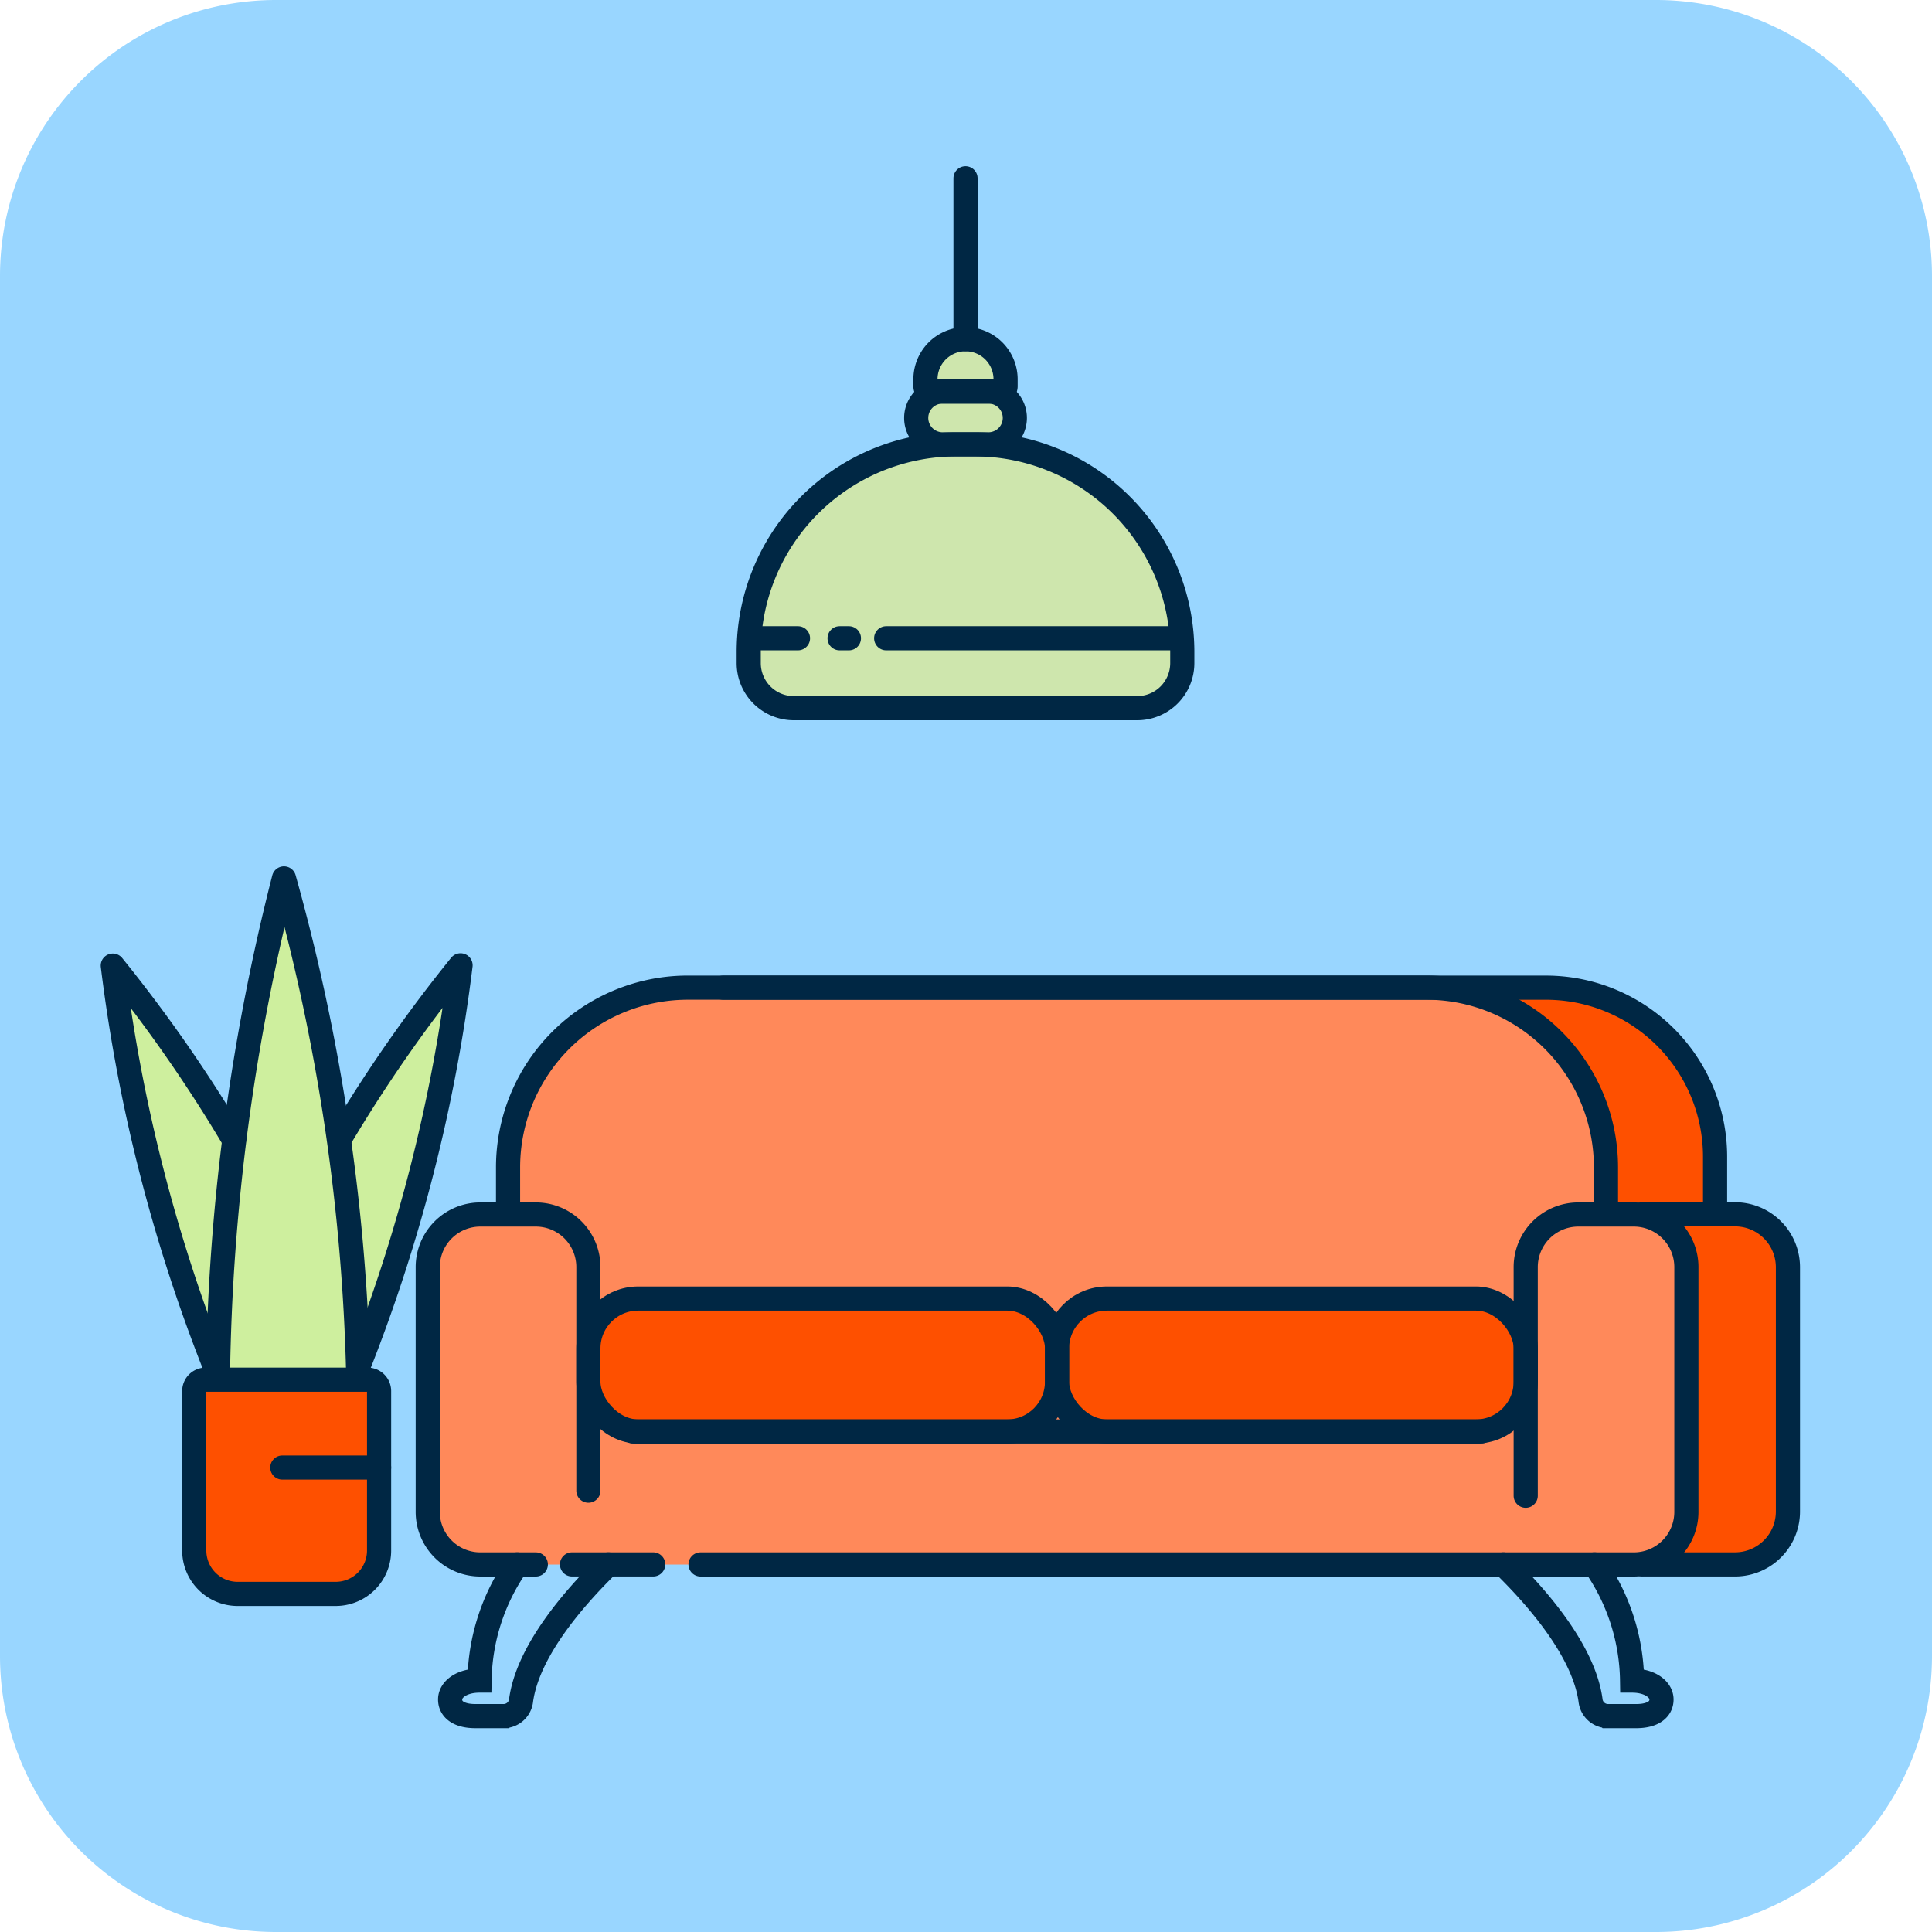 <svg id="Illustration_OtherSpace" xmlns="http://www.w3.org/2000/svg" width="60" height="60" viewBox="0 0 60 60">
  <g id="Grupo_2360" data-name="Grupo 2360" transform="translate(-873.708 -189)">
    <path id="Trazado_17580" data-name="Trazado 17580" d="M79.279,0h42.857a8.572,8.572,0,0,1,8.572,8.571V51.429A8.572,8.572,0,0,1,122.136,60H79.279a8.571,8.571,0,0,1-8.571-8.571V8.571A8.571,8.571,0,0,1,79.279,0" transform="translate(803 189)" fill="#99d6ff"/>
    <path id="Trazado_17581" data-name="Trazado 17581" d="M81.134,49.5H78.087a1.347,1.347,0,0,1-1.346-1.347V43.2a.353.353,0,0,1,.353-.353h5.033a.354.354,0,0,1,.354.353v4.957A1.347,1.347,0,0,1,81.134,49.5" transform="translate(803 189)" fill="#fe5000"/>
    <path id="Trazado_17582" data-name="Trazado 17582" d="M85.055,29.979a45.446,45.446,0,0,0-3.764,5.412h0a65.83,65.83,0,0,0-1.718-8.11A65.6,65.6,0,0,0,78.023,35.4h0a45.378,45.378,0,0,0-3.763-5.412A50.677,50.677,0,0,0,77.4,42.375h.123c0,.117,0,.233,0,.351h4.357c0-.12,0-.238-.006-.357h.036a50.729,50.729,0,0,0,3.147-12.39" transform="translate(803 189)" fill="#ceef9e"/>
    <path id="Trazado_17583" data-name="Trazado 17583" d="M77.477,42.725a65.858,65.858,0,0,1,2.05-15.445,62.518,62.518,0,0,1,2.307,15.445" transform="translate(803 189)" fill="none" stroke="#002744" stroke-linecap="round" stroke-linejoin="round" stroke-width="0.75"/>
    <path id="Trazado_17584" data-name="Trazado 17584" d="M81.247,35.39a45.479,45.479,0,0,1,3.764-5.411,50.716,50.716,0,0,1-3.147,12.389" transform="translate(803 189)" fill="none" stroke="#002744" stroke-linecap="round" stroke-linejoin="round" stroke-width="0.75"/>
    <path id="Trazado_17585" data-name="Trazado 17585" d="M77.975,35.4a45.446,45.446,0,0,0-3.764-5.412,50.73,50.73,0,0,0,3.147,12.39" transform="translate(803 189)" fill="none" stroke="#002744" stroke-linecap="round" stroke-linejoin="round" stroke-width="0.75"/>
    <path id="Trazado_17586" data-name="Trazado 17586" d="M81.134,49.5H78.087a1.347,1.347,0,0,1-1.346-1.347V43.2a.353.353,0,0,1,.353-.353h5.033a.354.354,0,0,1,.354.353v4.957A1.347,1.347,0,0,1,81.134,49.5Z" transform="translate(803 189)" fill="none" stroke="#002744" stroke-linecap="round" stroke-linejoin="round" stroke-width="0.75"/>
    <line id="Línea_5941" data-name="Línea 5941" x2="3.005" transform="translate(882.476 234.576)" fill="none" stroke="#002744" stroke-linecap="round" stroke-linejoin="round" stroke-width="0.75"/>
    <rect id="Rectángulo_3318" data-name="Rectángulo 3318" width="2.718" height="1.485" transform="translate(902.357 201.16)" fill="#cee6ad"/>
    <rect id="Rectángulo_3319" data-name="Rectángulo 3319" width="2.027" height="1.604" transform="translate(902.736 199.75)" fill="#cee6ad"/>
    <path id="Trazado_17587" data-name="Trazado 17587" d="M105.8,21.993H95.606a1.628,1.628,0,0,1-1.628-1.628v-.1a6.466,6.466,0,0,1,6.466-6.466h.515a6.466,6.466,0,0,1,6.466,6.466v.1a1.628,1.628,0,0,1-1.628,1.628" transform="translate(803 189)" fill="#cee6ad"/>
    <path id="Trazado_17588" data-name="Trazado 17588" d="M126.225,39.439v7.64a1.509,1.509,0,0,1-1.51,1.51h-11.84l-.62,0H97.935l-.4,0H85.5a1.507,1.507,0,0,1-1.5-1.51v-7.7a1.632,1.632,0,0,1,1.63-1.64h.87v-1.72a5.348,5.348,0,0,1,5.34-5.35h26.74a5.356,5.356,0,0,1,5.35,5.35V37.8h.66a1.635,1.635,0,0,1,1.64,1.64" transform="translate(803 189)" fill="#ff895a"/>
    <path id="Trazado_17589" data-name="Trazado 17589" d="M101.983,44.456H90.277a1.3,1.3,0,0,1-1.3-1.3V41.623a1.3,1.3,0,0,1,1.3-1.3h11.706a1.3,1.3,0,0,1,1.3,1.3V43.16a1.3,1.3,0,0,1-1.3,1.3" transform="translate(803 189)" fill="#fe5000"/>
    <path id="Trazado_17590" data-name="Trazado 17590" d="M116.666,44.456H104.96a1.3,1.3,0,0,1-1.3-1.3V41.623a1.3,1.3,0,0,1,1.3-1.3h11.706a1.3,1.3,0,0,1,1.3,1.3V43.16a1.3,1.3,0,0,1-1.3,1.3" transform="translate(803 189)" fill="#fe5000"/>
    <path id="Trazado_17591" data-name="Trazado 17591" d="M126.225,39.439v7.64a1.509,1.509,0,0,1-1.51,1.51h-3.3l-.17-.04s1.83-.54,1.83-1.46v-7.07c0-1.84-.76-2.31-2.49-2.31,0-4.68-2.37-7.04-4.98-7.04h2.97a5.356,5.356,0,0,1,5.35,5.35V37.8h.66a1.635,1.635,0,0,1,1.64,1.64" transform="translate(803 189)" fill="#fe5000"/>
    <path id="Trazado_17592" data-name="Trazado 17592" d="M87.348,48.585H85.624a1.633,1.633,0,0,1-1.632-1.634v-7.6a1.633,1.633,0,0,1,1.632-1.633h1.724a1.633,1.633,0,0,1,1.633,1.633v6.943" transform="translate(803 189)" fill="none" stroke="#002744" stroke-linecap="round" stroke-miterlimit="10" stroke-width="0.75"/>
    <line id="Línea_5942" data-name="Línea 5942" x1="2.522" transform="translate(891.472 237.584)" fill="none" stroke="#002744" stroke-linecap="round" stroke-miterlimit="10" stroke-width="0.75"/>
    <line id="Línea_5943" data-name="Línea 5943" x2="26.347" transform="translate(893.362 233.455)" fill="none" stroke="#002744" stroke-linecap="round" stroke-miterlimit="10" stroke-width="0.75"/>
    <rect id="Rectángulo_3320" data-name="Rectángulo 3320" width="14.554" height="4.128" rx="1.547" transform="translate(891.981 229.328)" fill="none" stroke="#002744" stroke-linecap="round" stroke-miterlimit="10" stroke-width="0.75"/>
    <rect id="Rectángulo_3321" data-name="Rectángulo 3321" width="14.554" height="4.128" rx="1.547" transform="translate(906.536 229.328)" fill="none" stroke="#002744" stroke-linecap="round" stroke-miterlimit="10" stroke-width="0.75"/>
    <path id="Trazado_17593" data-name="Trazado 17593" d="M86.486,37.712V36.255a5.584,5.584,0,0,1,5.583-5.583H115a5.584,5.584,0,0,1,5.583,5.583v1.457" transform="translate(803 189)" fill="none" stroke="#002744" stroke-linecap="round" stroke-miterlimit="10" stroke-width="0.75"/>
    <path id="Trazado_17594" data-name="Trazado 17594" d="M93.169,30.673h25.55a5.253,5.253,0,0,1,5.252,5.252v1.788" transform="translate(803 189)" fill="none" stroke="#002744" stroke-linecap="round" stroke-miterlimit="10" stroke-width="0.75"/>
    <path id="Trazado_17595" data-name="Trazado 17595" d="M92.464,48.585h28.983a1.633,1.633,0,0,0,1.633-1.634v-7.6a1.633,1.633,0,0,0-1.633-1.633h-1.723a1.634,1.634,0,0,0-1.634,1.633v7.1" transform="translate(803 189)" fill="none" stroke="#002744" stroke-linecap="round" stroke-miterlimit="10" stroke-width="0.75"/>
    <path id="Trazado_17596" data-name="Trazado 17596" d="M121.714,37.712H124.6a1.644,1.644,0,0,1,1.634,1.652v7.568a1.643,1.643,0,0,1-1.634,1.652h-2.881" transform="translate(803 189)" fill="none" stroke="#002744" stroke-linecap="round" stroke-miterlimit="10" stroke-width="0.75"/>
    <path id="Trazado_17597" data-name="Trazado 17597" d="M86.771,48.584A6.437,6.437,0,0,0,85.6,52.192c-.557,0-.913.274-.913.586s.276.517.78.517h.893a.547.547,0,0,0,.531-.493c.208-1.506,1.6-3.136,2.707-4.218" transform="translate(803 189)" fill="none" stroke="#002744" stroke-linecap="round" stroke-miterlimit="10" stroke-width="0.75"/>
    <path id="Trazado_17598" data-name="Trazado 17598" d="M120.225,48.584a6.437,6.437,0,0,1,1.169,3.608c.557,0,.913.274.913.586s-.276.517-.78.517h-.894a.547.547,0,0,1-.53-.493c-.208-1.506-1.6-3.136-2.707-4.218" transform="translate(803 189)" fill="none" stroke="#002744" stroke-linecap="round" stroke-miterlimit="10" stroke-width="0.75"/>
    <path id="Trazado_17599" data-name="Trazado 17599" d="M106.027,21.993H95.36a1.4,1.4,0,0,1-1.4-1.4V20.25A6.448,6.448,0,0,1,100.41,13.8h.567a6.448,6.448,0,0,1,6.448,6.448v.345A1.4,1.4,0,0,1,106.027,21.993Z" transform="translate(803 189)" fill="none" stroke="#002744" stroke-linecap="round" stroke-miterlimit="10" stroke-width="0.75"/>
    <path id="Trazado_17600" data-name="Trazado 17600" d="M101.432,13.8H99.954a.821.821,0,0,1,0-1.641h1.478a.821.821,0,0,1,0,1.641Z" transform="translate(803 189)" fill="none" stroke="#002744" stroke-linecap="round" stroke-miterlimit="10" stroke-width="0.75"/>
    <path id="Trazado_17601" data-name="Trazado 17601" d="M101.774,12.161H99.613A.164.164,0,0,1,99.449,12v-.221a1.244,1.244,0,1,1,2.488,0V12A.163.163,0,0,1,101.774,12.161Z" transform="translate(803 189)" fill="none" stroke="#002744" stroke-linecap="round" stroke-miterlimit="10" stroke-width="0.75"/>
    <line id="Línea_5944" data-name="Línea 5944" y1="4.996" transform="translate(903.693 194.537)" fill="none" stroke="#002744" stroke-linecap="round" stroke-miterlimit="10" stroke-width="0.75"/>
    <line id="Línea_5945" data-name="Línea 5945" x2="9.067" transform="translate(901.229 208.822)" fill="none" stroke="#002744" stroke-linecap="round" stroke-miterlimit="10" stroke-width="0.75"/>
    <line id="Línea_5946" data-name="Línea 5946" x2="0.29" transform="translate(899.782 208.822)" fill="none" stroke="#002744" stroke-linecap="round" stroke-miterlimit="10" stroke-width="0.75"/>
    <line id="Línea_5947" data-name="Línea 5947" x2="1.512" transform="translate(896.978 208.822)" fill="none" stroke="#002744" stroke-linecap="round" stroke-miterlimit="10" stroke-width="0.75"/>
  </g>
</svg>
